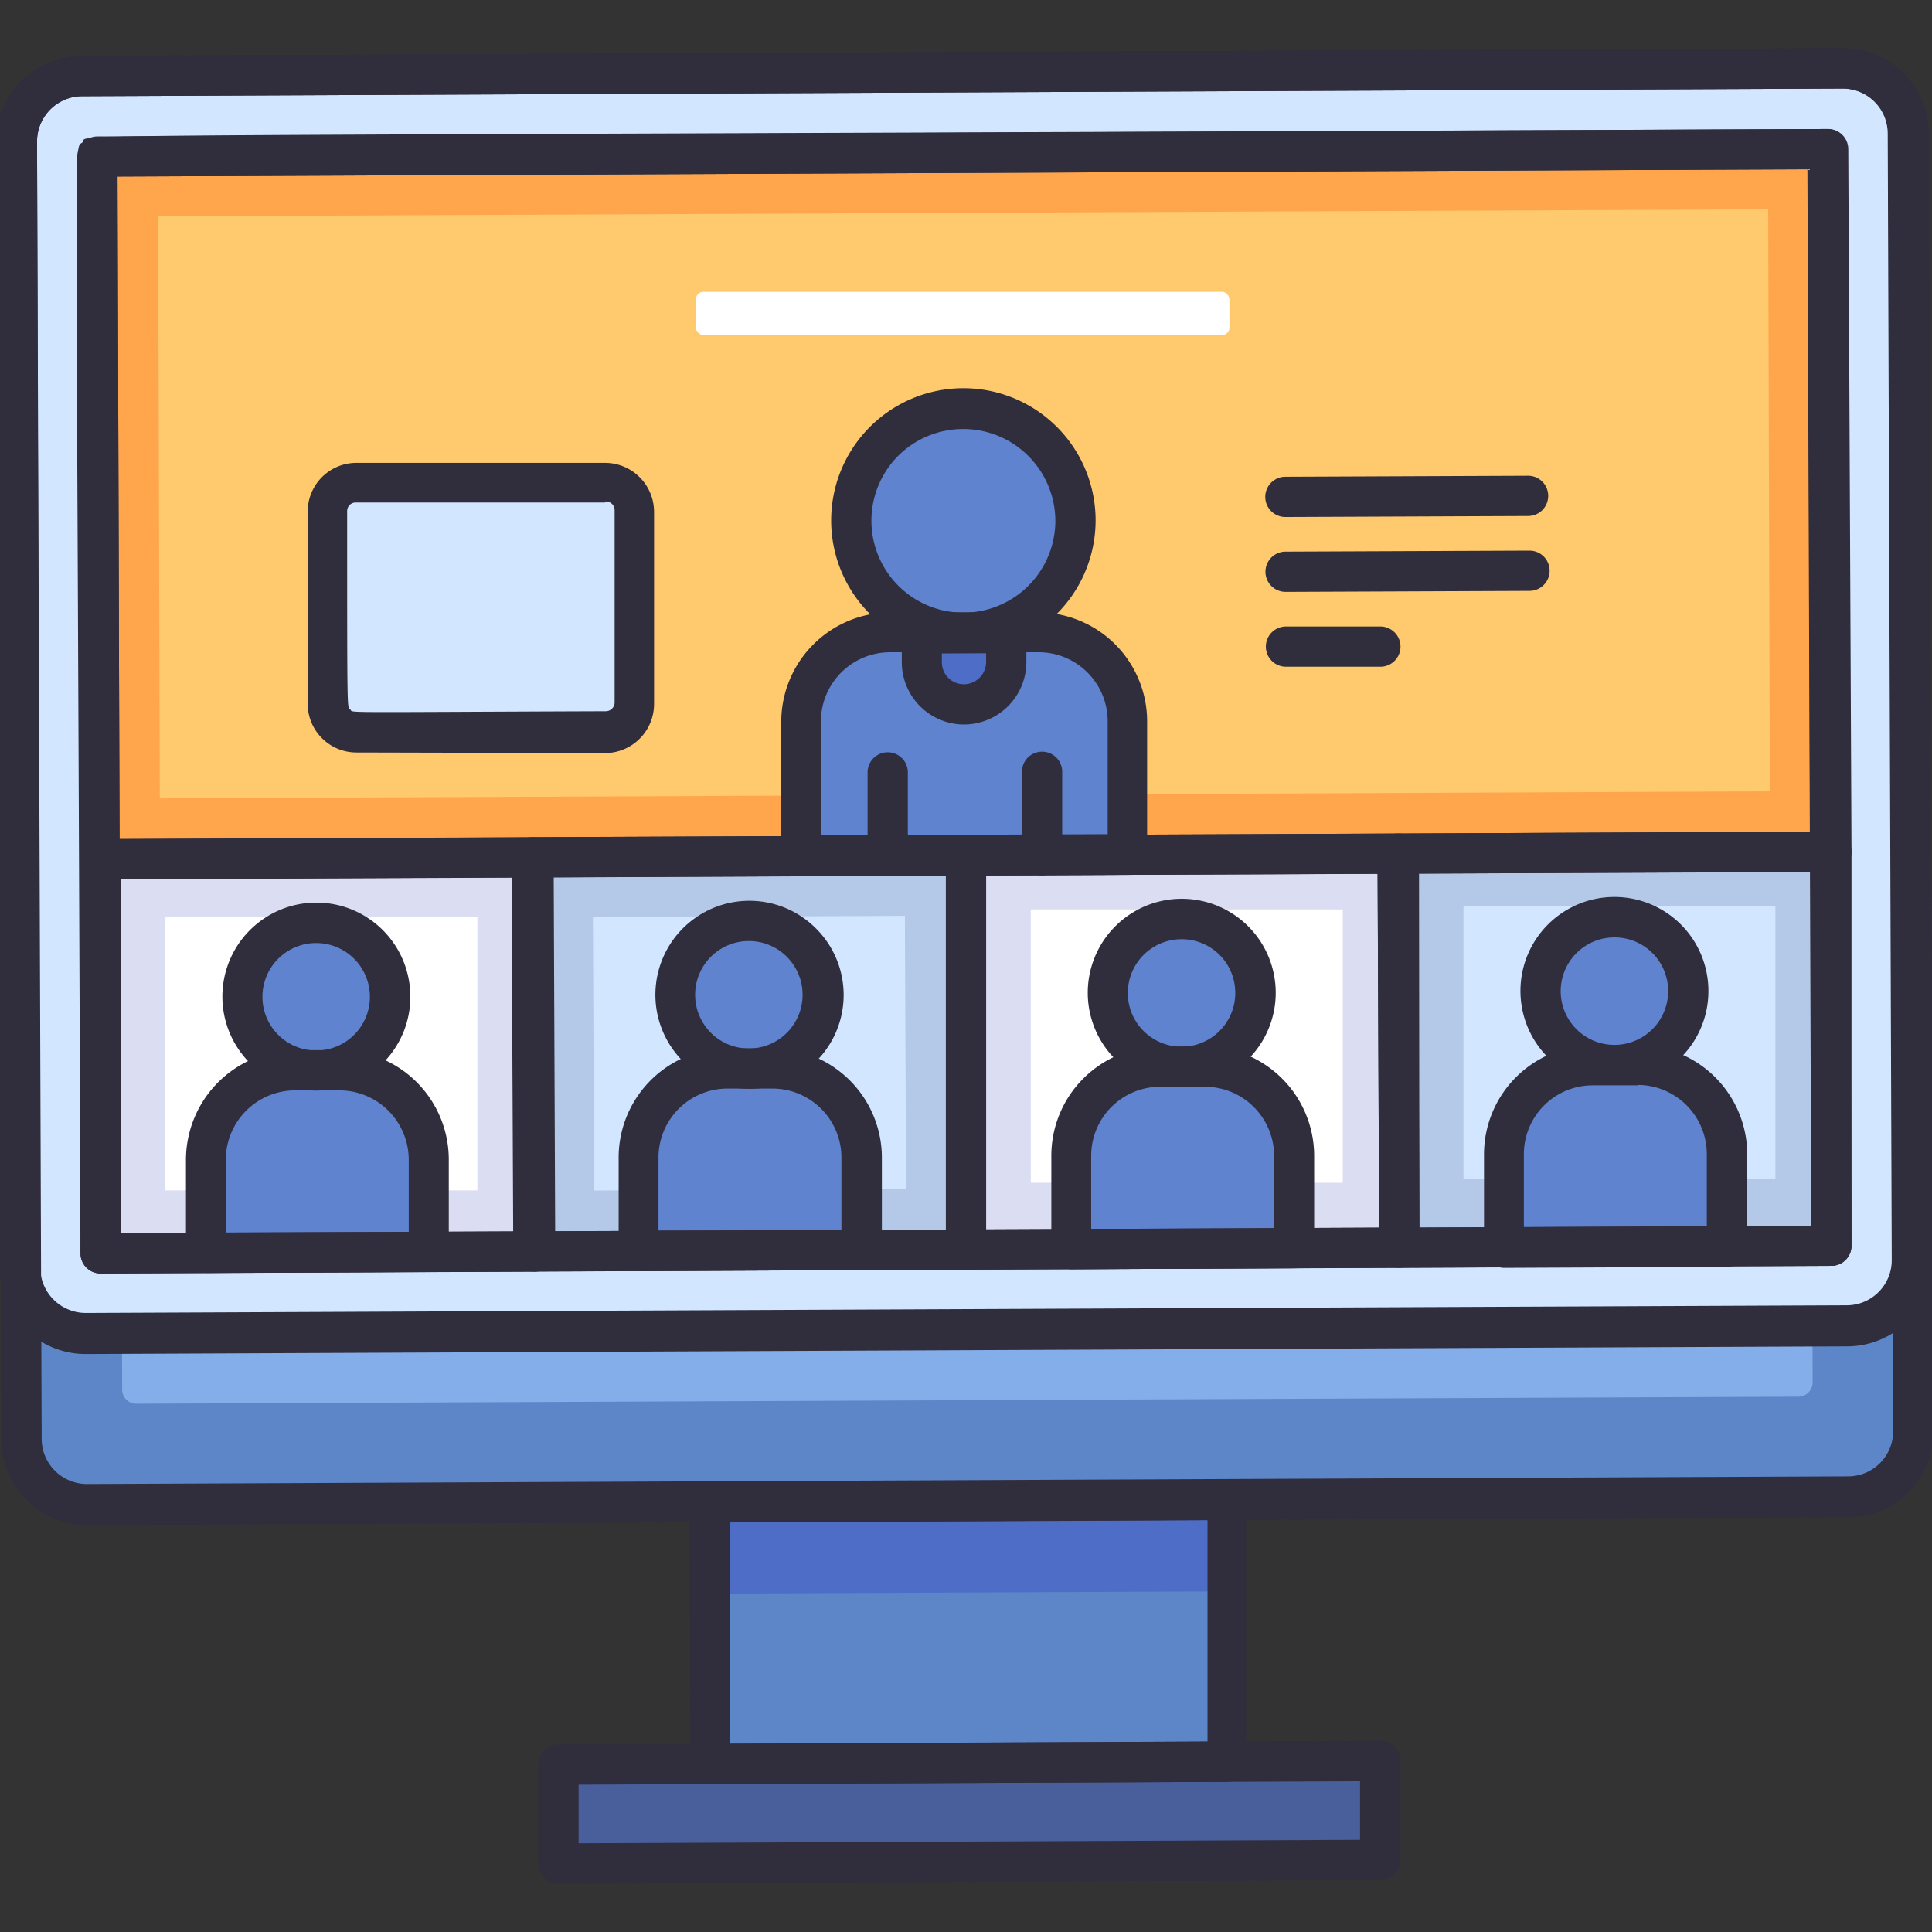 <svg xmlns="http://www.w3.org/2000/svg" viewBox="0 0 96 96"><rect x="0" y="0" width="96" height="96" fill="#333333" stroke="none"/><defs><style>.cls-1{fill:#5c86c7;}.cls-2{fill:#84aeea;}.cls-3{fill:#d2e7ff;}.cls-4{fill:#ffa64d;}.cls-5{fill:#ffca6e;}.cls-6{fill:#5f83cf;}.cls-7{fill:#4d6dc7;}.cls-8{fill:#dbddf3;}.cls-9{fill:#fff;}.cls-10{fill:#b4c9e8;}.cls-11{fill:#495f9c;}.cls-12{fill:#302d3d;}</style></defs><title>Online Meeting</title><g id="Online_Meeting" data-name="Online Meeting"><path class="cls-1" d="M91.84,74.39l-87.5.37a3.25,3.25,0,0,1-3.26-3.23L.84,7A3.24,3.24,0,0,1,4.08,3.77l87.5-.38a3.25,3.25,0,0,1,3.26,3.23l.24,64.5A3.25,3.25,0,0,1,91.84,74.39Z"/><path class="cls-2" d="M6.56,8.75,89.14,8.4a.7.7,0,0,1,.71.7l.22,59.59a.71.71,0,0,1-.71.71l-82.58.35a.7.7,0,0,1-.71-.7L5.85,9.47A.72.72,0,0,1,6.56,8.75Z"/><path class="cls-3" d="M91.81,65.89l-87.5.38A3.26,3.26,0,0,1,1,63L.84,7A3.24,3.24,0,0,1,4.08,3.77l87.5-.38a3.25,3.25,0,0,1,3.26,3.23l.2,56A3.25,3.25,0,0,1,91.81,65.89Z"/><polygon class="cls-4" points="4.95 42.68 4.85 7.76 90.85 7.39 90.95 42.31 4.95 42.68"/><polygon class="cls-5" points="7.86 10.75 87.86 10.4 87.94 39.32 7.94 39.67 7.86 10.75"/><circle class="cls-6" cx="47.88" cy="25.85" r="5.56"/><path class="cls-6" d="M44.24,31.41h7.38a4.44,4.44,0,0,1,4.44,4.44v6.65a0,0,0,0,1,0,0H39.8a0,0,0,0,1,0,0V35.85A4.44,4.44,0,0,1,44.24,31.41Z" transform="translate(-0.16 0.21) rotate(-0.25)"/><path class="cls-7" d="M45.82,31.41H50a0,0,0,0,1,0,0v1.44a2.09,2.09,0,0,1-2.09,2.09h0a2.09,2.09,0,0,1-2.09-2.09V31.41a0,0,0,0,1,0,0Z" transform="translate(-0.14 0.21) rotate(-0.25)"/><rect class="cls-3" x="16.28" y="23.93" width="15.25" height="12.42" rx="1.43" transform="translate(-0.13 0.1) rotate(-0.25)"/><rect class="cls-8" x="5" y="42.63" width="21.5" height="19.58" transform="translate(-0.23 0.07) rotate(-0.25)"/><rect class="cls-9" x="8" y="45.63" width="15.5" height="13.58" transform="matrix(-1, 0, 0, -1, 31.72, 104.78)"/><rect class="cls-10" x="26.5" y="42.54" width="21.5" height="19.58" transform="translate(-0.23 0.16) rotate(-0.25)"/><rect class="cls-3" x="29.5" y="45.54" width="15.5" height="13.58" transform="translate(74.72 104.5) rotate(179.75)"/><rect class="cls-8" x="48" y="42.45" width="21.5" height="19.58" transform="matrix(1, 0, 0, 1, -0.22, 0.25)"/><rect class="cls-9" x="51" y="45.45" width="15.5" height="13.58" transform="matrix(-1, 0, 0, -1, 117.72, 104.22)"/><rect class="cls-10" x="69.5" y="42.35" width="21.5" height="19.58" transform="translate(-0.22 0.35) rotate(-0.25)"/><rect class="cls-3" x="72.5" y="45.35" width="15.5" height="13.58" transform="matrix(-1, 0, 0, -1, 160.72, 103.94)"/><circle class="cls-6" cx="15.73" cy="49.51" r="3.67"/><path class="cls-6" d="M14.66,53.17h2.21a4.44,4.44,0,0,1,4.44,4.44v4.6a0,0,0,0,1,0,0H10.23a0,0,0,0,1,0,0v-4.6a4.44,4.44,0,0,1,4.44-4.44Z" transform="matrix(1, 0, 0, 1, -0.25, 0.07)"/><circle class="cls-6" cx="37.23" cy="49.41" r="3.67"/><path class="cls-6" d="M36.16,53.08h2.21a4.44,4.44,0,0,1,4.44,4.44v4.6a0,0,0,0,1,0,0H31.73a0,0,0,0,1,0,0v-4.6A4.44,4.44,0,0,1,36.16,53.08Z" transform="matrix(1, 0, 0, 1, -0.25, 0.16)"/><circle class="cls-6" cx="58.73" cy="49.32" r="3.67"/><path class="cls-6" d="M57.66,53h2.21a4.44,4.44,0,0,1,4.44,4.44V62a0,0,0,0,1,0,0H53.23a0,0,0,0,1,0,0v-4.6A4.44,4.44,0,0,1,57.66,53Z" transform="translate(-0.25 0.25) rotate(-0.25)"/><circle class="cls-6" cx="80.23" cy="49.23" r="3.67"/><path class="cls-6" d="M79.16,52.9h2.21a4.44,4.44,0,0,1,4.44,4.44v4.6a0,0,0,0,1,0,0H74.73a0,0,0,0,1,0,0v-4.6A4.44,4.44,0,0,1,79.16,52.9Z" transform="matrix(1, 0, 0, 1, -0.25, 0.35)"/><rect class="cls-1" x="35.29" y="74.58" width="25.67" height="13" transform="translate(-0.35 0.21) rotate(-0.25)"/><rect class="cls-7" x="35.27" y="74.58" width="25.67" height="4.55" transform="translate(-0.33 0.21) rotate(-0.25)"/><rect class="cls-11" x="27.74" y="87.58" width="40.83" height="4.92" transform="translate(-0.39 0.21) rotate(-0.25)"/><rect class="cls-9" x="34.58" y="14.5" width="26.51" height="2.15" rx="0.37"/><path class="cls-12" d="M4.32,75.78A4.25,4.25,0,0,1,.07,71.55L-.16,7.05A4.25,4.25,0,0,1,4.07,2.78l87.5-.38a4.25,4.25,0,0,1,4.26,4.24l.24,64.49a4.18,4.18,0,0,1-1.23,3,4.11,4.11,0,0,1-3,1.26ZM91.83,74.4h0Zm-.25-70-87.5.38A2.25,2.25,0,0,0,1.84,7l.23,64.5a2.25,2.25,0,0,0,2.25,2.24l87.51-.38a2.24,2.24,0,0,0,2.24-2.26l-.24-64.5A2.25,2.25,0,0,0,91.58,4.4Z"/><path class="cls-12" d="M4.28,67.28A4.25,4.25,0,0,1,0,63.05l-.19-56A4.25,4.25,0,0,1,4.07,2.78L91.58,2.4a4.25,4.25,0,0,1,4.25,4.24l.2,56A4.25,4.25,0,0,1,91.8,66.9ZM91.58,4.4l-87.5.38A2.25,2.25,0,0,0,1.84,7L2,63a2.26,2.26,0,0,0,2.25,2.24l87.51-.38A2.24,2.24,0,0,0,94,62.64l-.2-56A2.24,2.24,0,0,0,91.58,4.4Z"/><path class="cls-12" d="M5,63.28a1,1,0,0,1-1-1c-.2-58.2-.35-54.75.1-55.21s-5.43-.27,86.7-.66h0a1,1,0,0,1,1,1L92,61.9a1,1,0,0,1-1,1ZM5.84,8.77,6,61.27l84-.36-.19-52.5Z"/><path class="cls-12" d="M5,43.69a1,1,0,0,1-1-1L3.84,7.78a1,1,0,0,1,1-1l86-.37a1,1,0,0,1,1,1L92,42.32a1,1,0,0,1-1,1ZM5.84,8.77l.1,32.92,84-.36-.1-32.92Z"/><path class="cls-12" d="M47.88,32.43a6.57,6.57,0,1,1,6.56-6.6A6.58,6.58,0,0,1,47.88,32.43Zm-3.25-9.78a4.57,4.57,0,1,0,7.81,3.19A4.58,4.58,0,0,0,44.63,22.65Z"/><path class="cls-12" d="M39.82,43.54a1,1,0,0,1-1-1l0-6.65a5.44,5.44,0,0,1,5.42-5.46l7.4,0A5.42,5.42,0,0,1,57,35.82l0,6.65a1,1,0,0,1-1,1ZM51.61,32.41l-7.4,0a3.44,3.44,0,0,0-3.42,3.45l0,5.65,14.25-.06,0-5.65A3.43,3.43,0,0,0,51.61,32.41Z"/><path class="cls-12" d="M44.11,43.53a1,1,0,0,1-1-1l0-4.15a1,1,0,1,1,2,0l0,4.14A1,1,0,0,1,44.11,43.53Z"/><path class="cls-12" d="M50.78,42.5l0-4.15a1,1,0,0,1,2,0l0,4.15a1,1,0,0,1-2,0Z"/><path class="cls-12" d="M47.9,36a3.1,3.1,0,0,1-3.09-3.08V31.44a1,1,0,0,1,1-1H50a1,1,0,0,1,1,1v1.44A3.11,3.11,0,0,1,47.9,36Zm0-1h0Zm-1.1-2.53v.44A1.09,1.09,0,0,0,47.9,34a1.11,1.11,0,0,0,1.1-1.1v-.44Z"/><path class="cls-12" d="M17.71,37.39A2.42,2.42,0,0,1,15.29,35l0-9.56A2.42,2.42,0,0,1,17.66,23l12.4,0a2.44,2.44,0,0,1,2.44,2.41l0,9.57a2.44,2.44,0,0,1-2.42,2.44Zm12.41-1h0Zm-.05-11.42-12.4,0a.42.42,0,0,0-.42.43c0,10.47,0,9.69.16,9.86s-.81.13,12.7.08a.44.44,0,0,0,.43-.43l0-9.57A.43.43,0,0,0,30.07,24.92Z"/><path class="cls-12" d="M63.87,25.69a1,1,0,0,1,0-2l12.06-.05a1,1,0,0,1,0,2Z"/><path class="cls-12" d="M63.88,29.41a1,1,0,0,1,0-2L76,27.36a1,1,0,0,1,1,1,1,1,0,0,1-1,1Z"/><path class="cls-12" d="M63.9,33.13a1,1,0,0,1,0-2l4.69,0a1,1,0,0,1,1,1,1,1,0,0,1-1,1Z"/><path class="cls-12" d="M5,63.28a1,1,0,0,1-1-1L4,42.7a1,1,0,0,1,1-1l21.51-.09a1,1,0,0,1,1,1l.08,19.58a1,1,0,0,1-1,1ZM6,43.69,6,61.27l19.5-.08-.08-17.58Z"/><path class="cls-12" d="M26.53,63.18a1,1,0,0,1-1-1l-.08-19.58a1,1,0,0,1,1-1L48,41.51a1,1,0,0,1,1,1L49,62.09a1,1,0,0,1-1,1Zm.92-19.58.08,17.58L47,61.1,47,43.51Z"/><path class="cls-12" d="M48,63.09a1,1,0,0,1-1-1L47,42.51a1,1,0,0,1,1-1l21.51-.09a1,1,0,0,1,1,1L70.53,62a1,1,0,0,1-1,1ZM49,43.5,49,61.09,68.53,61l-.08-17.58Z"/><path class="cls-12" d="M69.53,63a1,1,0,0,1-1-1l-.08-19.58a1,1,0,0,1,1-1L91,41.32a1,1,0,0,1,1,1L92,61.9a1,1,0,0,1-1,1Zm.92-19.59L70.53,61,90,60.91,90,43.33Z"/><path class="cls-12" d="M15.72,54.19a4.67,4.67,0,1,1,4.67-4.69A4.66,4.66,0,0,1,15.72,54.19Zm0-7.33a2.67,2.67,0,1,0,2.66,2.65A2.67,2.67,0,0,0,15.73,46.86Z"/><path class="cls-12" d="M10.24,63.25a1,1,0,0,1-1-1l0-4.6a5.46,5.46,0,0,1,5.41-5.47h2.21A5.44,5.44,0,0,1,22.3,57.6l0,4.6a1,1,0,0,1-1,1Zm6.63-9.07H14.64a3.45,3.45,0,0,0-3.42,3.46v3.6l9.09,0,0-3.6A3.45,3.45,0,0,0,16.87,54.18Z"/><path class="cls-12" d="M37.22,54.1a4.67,4.67,0,1,1,3.29-8A4.66,4.66,0,0,1,37.22,54.1Zm0-7.34a2.67,2.67,0,1,0,2.66,2.66A2.67,2.67,0,0,0,37.23,46.76Z"/><path class="cls-12" d="M31.74,63.16a1,1,0,0,1-1-1l0-4.61a5.43,5.43,0,0,1,5.41-5.46h2.21a5.44,5.44,0,0,1,5.46,5.42l0,4.6a1,1,0,0,1-1,1Zm6.63-9.07H36.14a3.43,3.43,0,0,0-3.42,3.45v3.61l9.09,0,0-3.61A3.43,3.43,0,0,0,38.37,54.09Z"/><path class="cls-12" d="M58.72,54a4.67,4.67,0,1,1,4.67-4.68h0A4.67,4.67,0,0,1,58.72,54Zm0-7.33a2.67,2.67,0,1,0,2.66,2.66h0A2.66,2.66,0,0,0,58.73,46.67Z"/><path class="cls-12" d="M53.24,63.07a1,1,0,0,1-1-1l0-4.6A5.43,5.43,0,0,1,57.63,52h2.21a5.44,5.44,0,0,1,5.46,5.41l0,4.61a1,1,0,0,1-1,1ZM59.87,54H57.64a3.43,3.43,0,0,0-3.42,3.45v3.61l9.09,0,0-3.61A3.44,3.44,0,0,0,59.87,54Z"/><path class="cls-12" d="M80.22,53.91a4.67,4.67,0,1,1,4.67-4.69A4.66,4.66,0,0,1,80.22,53.91Zm0-7.33a2.67,2.67,0,1,0,2.67,2.65A2.66,2.66,0,0,0,80.22,46.58Z"/><path class="cls-12" d="M74.74,63a1,1,0,0,1-1-1l0-4.6a5.42,5.42,0,0,1,5.41-5.46h2.21a5.43,5.43,0,0,1,5.46,5.41l0,4.6a1,1,0,0,1-1,1Zm6.63-9.07H79.14a3.42,3.42,0,0,0-3.42,3.45V61l9.09,0,0-3.6A3.44,3.44,0,0,0,81.37,53.91Z"/><path class="cls-12" d="M35.31,88.65a1,1,0,0,1-1-1l-.06-13a1,1,0,0,1,1-1l25.67-.11a1,1,0,0,1,1,1l0,13a1,1,0,0,1-1,1C26,88.69,37.8,88.65,35.31,88.65Zm.94-13,0,11L60,86.54l0-11Z"/><path class="cls-12" d="M27.75,93.6a1,1,0,0,1-1-1l0-4.92a1,1,0,0,1,1-1l40.84-.18a1,1,0,0,1,1,1l0,4.92a1,1,0,0,1-1,1C13,93.66,31.72,93.6,27.75,93.6Zm1-4.92v2.91l38.83-.17V88.51Z"/></g></svg>